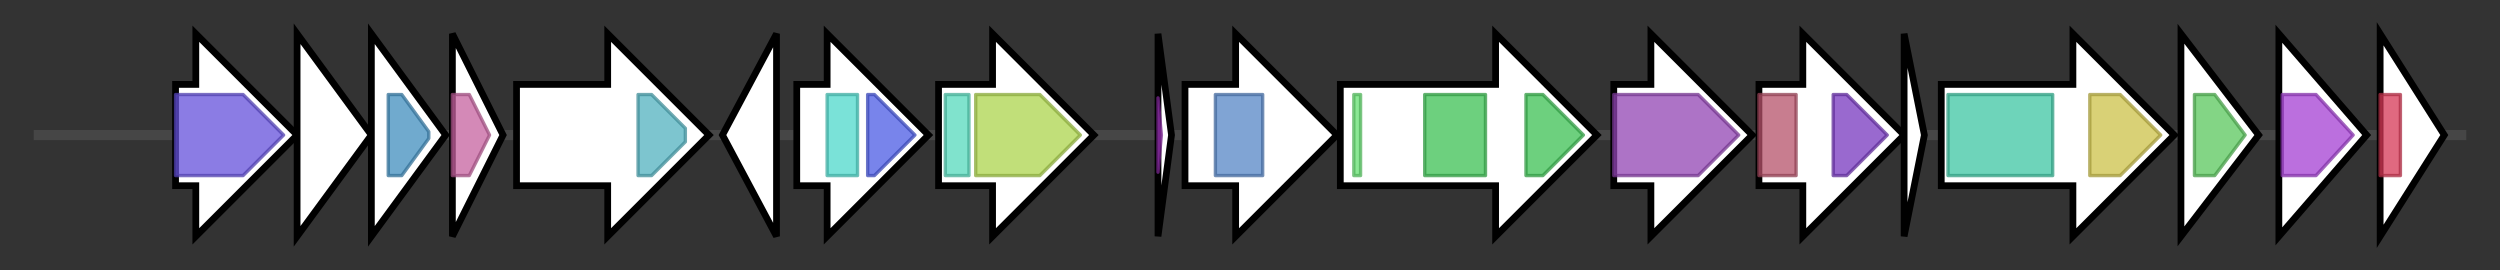 <svg version="1.1" baseProfile="full" xmlns="http://www.w3.org/2000/svg" width="740.5" height="80">
	<rect width="100%" height="100%" fill="#333333" stroke="none"/>
	<g>
		<line x1="10" y1="40.0" x2="730.5" y2="40.0" style="stroke:rgb(70,70,70); stroke-width:3 "/>
		<g>
			<title> (ctg8_19)</title>
			<polygon class=" (ctg8_19)" points="52,25 58,25 58,10 88,40 58,70 58,55 52,55" fill="rgb(255,255,255)" fill-opacity="1.0" stroke="rgb(0,0,0)" stroke-width="2"  />
			<g>
				<title>Spore_permease (PF03845)
"Spore germination protein"</title>
				<polygon class="PF03845" points="52,28 72,28 84,40 84,40 72,52 52,52" stroke-linejoin="round" width="32" height="24" fill="rgb(100,81,219)" stroke="rgb(80,64,175)" stroke-width="1" opacity="0.75" />
			</g>
		</g>
		<g>
			<title> (ctg8_20)</title>
			<polygon class=" (ctg8_20)" points="88,10 110,40 88,70" fill="rgb(255,255,255)" fill-opacity="1.0" stroke="rgb(0,0,0)" stroke-width="2"  />
		</g>
		<g>
			<title> (ctg8_21)</title>
			<polygon class=" (ctg8_21)" points="110,10 132,40 110,70" fill="rgb(255,255,255)" fill-opacity="1.0" stroke="rgb(0,0,0)" stroke-width="2"  />
			<g>
				<title>Spore_II_R (PF09551)
"Stage II sporulation protein R (spore_II_R)"</title>
				<polygon class="PF09551" points="115,28 119,28 127,39 127,41 119,52 115,52" stroke-linejoin="round" width="12" height="24" fill="rgb(65,141,189)" stroke="rgb(51,112,151)" stroke-width="1" opacity="0.75" />
			</g>
		</g>
		<g>
			<title> (ctg8_22)</title>
			<polygon class=" (ctg8_22)" points="134,10 149,40 134,70" fill="rgb(255,255,255)" fill-opacity="1.0" stroke="rgb(0,0,0)" stroke-width="2"  />
			<g>
				<title>DUF1934 (PF09148)
"Domain of unknown function (DUF1934)"</title>
				<polygon class="PF09148" points="134,28 139,28 145,40 139,52 134,52" stroke-linejoin="round" width="12" height="24" fill="rgb(197,98,159)" stroke="rgb(157,78,127)" stroke-width="1" opacity="0.75" />
			</g>
		</g>
		<g>
			<title> (ctg8_23)</title>
			<polygon class=" (ctg8_23)" points="153,25 180,25 180,10 210,40 180,70 180,55 153,55" fill="rgb(255,255,255)" fill-opacity="1.0" stroke="rgb(0,0,0)" stroke-width="2"  />
			<g>
				<title>MCPsignal (PF00015)
"Methyl-accepting chemotaxis protein (MCP) signalling domain"</title>
				<polygon class="PF00015" points="189,28 193,28 203,38 203,42 193,52 189,52" stroke-linejoin="round" width="14" height="24" fill="rgb(82,177,191)" stroke="rgb(65,141,152)" stroke-width="1" opacity="0.75" />
			</g>
		</g>
		<g>
			<title> (ctg8_24)</title>
			<polygon class=" (ctg8_24)" points="214,40 230,10 230,70" fill="rgb(255,255,255)" fill-opacity="1.0" stroke="rgb(0,0,0)" stroke-width="2"  />
		</g>
		<g>
			<title> (ctg8_25)</title>
			<polygon class=" (ctg8_25)" points="236,25 245,25 245,10 275,40 245,70 245,55 236,55" fill="rgb(255,255,255)" fill-opacity="1.0" stroke="rgb(0,0,0)" stroke-width="2"  />
			<g>
				<title>FKBP_C (PF00254)
"FKBP-type peptidyl-prolyl cis-trans isomerase"</title>
				<rect class="PF00254" x="245" y="28" stroke-linejoin="round" width="9" height="24" fill="rgb(78,216,202)" stroke="rgb(62,172,161)" stroke-width="1" opacity="0.75" />
			</g>
			<g>
				<title>Trigger_C (PF05698)
"Bacterial trigger factor protein (TF) C-terminus"</title>
				<polygon class="PF05698" points="257,28 259,28 271,40 259,52 257,52" stroke-linejoin="round" width="16" height="24" fill="rgb(75,91,228)" stroke="rgb(59,72,182)" stroke-width="1" opacity="0.75" />
			</g>
		</g>
		<g>
			<title> (ctg8_26)</title>
			<polygon class=" (ctg8_26)" points="278,25 294,25 294,10 324,40 294,70 294,55 278,55" fill="rgb(255,255,255)" fill-opacity="1.0" stroke="rgb(0,0,0)" stroke-width="2"  />
			<g>
				<title>tRNA_anti-codon (PF01336)
"OB-fold nucleic acid binding domain"</title>
				<rect class="PF01336" x="280" y="28" stroke-linejoin="round" width="7" height="24" fill="rgb(85,217,188)" stroke="rgb(68,173,150)" stroke-width="1" opacity="0.75" />
			</g>
			<g>
				<title>tRNA-synt_2 (PF00152)
"tRNA synthetases class II (D, K and N)"</title>
				<polygon class="PF00152" points="289,28 308,28 320,40 308,52 289,52" stroke-linejoin="round" width="34" height="24" fill="rgb(172,212,76)" stroke="rgb(137,169,60)" stroke-width="1" opacity="0.75" />
			</g>
		</g>
		<g>
			<title> (ctg8_27)</title>
			<polygon class=" (ctg8_27)" points="343,10 347,40 343,70" fill="rgb(255,255,255)" fill-opacity="1.0" stroke="rgb(0,0,0)" stroke-width="2"  />
			<g>
				<title>SCIFF (PF13165)
"Six-cysteine peptide SCIFF"</title>
				<polygon class="PF13165" points="343,29 344,40 343,51" stroke-linejoin="round" width="4" height="24" fill="rgb(153,48,181)" stroke="rgb(122,38,144)" stroke-width="1" opacity="0.75" />
			</g>
		</g>
		<g>
			<title> (ctg8_28)</title>
			<polygon class=" (ctg8_28)" points="351,25 366,25 366,10 396,40 366,70 366,55 351,55" fill="rgb(255,255,255)" fill-opacity="1.0" stroke="rgb(0,0,0)" stroke-width="2"  />
			<g>
				<title>Fer4_12 (PF13353)
"4Fe-4S single cluster domain"</title>
				<rect class="PF13353" x="360" y="28" stroke-linejoin="round" width="14" height="24" fill="rgb(86,133,197)" stroke="rgb(68,106,157)" stroke-width="1" opacity="0.75" />
			</g>
		</g>
		<g>
			<title> (ctg8_29)</title>
			<polygon class=" (ctg8_29)" points="397,25 443,25 443,10 473,40 443,70 443,55 397,55" fill="rgb(255,255,255)" fill-opacity="1.0" stroke="rgb(0,0,0)" stroke-width="2"  />
			<g>
				<title>Sec_GG (PF07549)
"SecD/SecF GG Motif"</title>
				<rect class="PF07549" x="401" y="28" stroke-linejoin="round" width="2" height="24" fill="rgb(100,222,112)" stroke="rgb(80,177,89)" stroke-width="1" opacity="0.75" />
			</g>
			<g>
				<title>SecD_SecF (PF02355)
"Protein export membrane protein"</title>
				<rect class="PF02355" x="422" y="28" stroke-linejoin="round" width="18" height="24" fill="rgb(61,192,83)" stroke="rgb(48,153,66)" stroke-width="1" opacity="0.75" />
			</g>
			<g>
				<title>SecD_SecF (PF02355)
"Protein export membrane protein"</title>
				<polygon class="PF02355" points="452,28 457,28 469,40 457,52 452,52" stroke-linejoin="round" width="19" height="24" fill="rgb(61,192,83)" stroke="rgb(48,153,66)" stroke-width="1" opacity="0.75" />
			</g>
		</g>
		<g>
			<title> (ctg8_30)</title>
			<polygon class=" (ctg8_30)" points="478,25 489,25 489,10 519,40 489,70 489,55 478,55" fill="rgb(255,255,255)" fill-opacity="1.0" stroke="rgb(0,0,0)" stroke-width="2"  />
			<g>
				<title>SHMT (PF00464)
"Serine hydroxymethyltransferase"</title>
				<polygon class="PF00464" points="478,28 503,28 515,40 515,40 503,52 478,52" stroke-linejoin="round" width="37" height="24" fill="rgb(145,68,179)" stroke="rgb(116,54,143)" stroke-width="1" opacity="0.75" />
			</g>
		</g>
		<g>
			<title> (ctg8_31)</title>
			<polygon class=" (ctg8_31)" points="521,25 534,25 534,10 564,40 534,70 534,55 521,55" fill="rgb(255,255,255)" fill-opacity="1.0" stroke="rgb(0,0,0)" stroke-width="2"  />
			<g>
				<title>Seryl_tRNA_N (PF02403)
"Seryl-tRNA synthetase N-terminal domain"</title>
				<rect class="PF02403" x="521" y="28" stroke-linejoin="round" width="11" height="24" fill="rgb(181,82,105)" stroke="rgb(144,65,83)" stroke-width="1" opacity="0.75" />
			</g>
			<g>
				<title>tRNA-synt_2b (PF00587)
"tRNA synthetase class II core domain (G, H, P, S and T)"</title>
				<polygon class="PF00587" points="543,28 547,28 559,40 547,52 543,52" stroke-linejoin="round" width="18" height="24" fill="rgb(119,55,190)" stroke="rgb(95,44,152)" stroke-width="1" opacity="0.75" />
			</g>
		</g>
		<g>
			<title> (ctg8_32)</title>
			<polygon class=" (ctg8_32)" points="564,10 570,40 564,70" fill="rgb(255,255,255)" fill-opacity="1.0" stroke="rgb(0,0,0)" stroke-width="2"  />
		</g>
		<g>
			<title> (ctg8_33)</title>
			<polygon class=" (ctg8_33)" points="575,25 614,25 614,10 644,40 614,70 614,55 575,55" fill="rgb(255,255,255)" fill-opacity="1.0" stroke="rgb(0,0,0)" stroke-width="2"  />
			<g>
				<title>PTS_EIIC (PF02378)
"Phosphotransferase system, EIIC"</title>
				<rect class="PF02378" x="577" y="28" stroke-linejoin="round" width="31" height="24" fill="rgb(62,197,163)" stroke="rgb(49,157,130)" stroke-width="1" opacity="0.75" />
			</g>
			<g>
				<title>EAL (PF00563)
"EAL domain"</title>
				<polygon class="PF00563" points="619,28 628,28 640,40 628,52 619,52" stroke-linejoin="round" width="23" height="24" fill="rgb(204,193,73)" stroke="rgb(163,154,58)" stroke-width="1" opacity="0.75" />
			</g>
		</g>
		<g>
			<title> (ctg8_34)</title>
			<polygon class=" (ctg8_34)" points="646,10 669,40 646,70" fill="rgb(255,255,255)" fill-opacity="1.0" stroke="rgb(0,0,0)" stroke-width="2"  />
			<g>
				<title>Zn_dep_PLPC (PF00882)
"Zinc dependent phospholipase C"</title>
				<polygon class="PF00882" points="650,28 656,28 665,40 665,40 656,52 650,52" stroke-linejoin="round" width="15" height="24" fill="rgb(89,198,92)" stroke="rgb(71,158,73)" stroke-width="1" opacity="0.75" />
			</g>
		</g>
		<g>
			<title> (ctg8_35)</title>
			<polygon class=" (ctg8_35)" points="675,10 701,40 675,70" fill="rgb(255,255,255)" fill-opacity="1.0" stroke="rgb(0,0,0)" stroke-width="2"  />
			<g>
				<title>ECH_1 (PF00378)
"Enoyl-CoA hydratase/isomerase"</title>
				<polygon class="PF00378" points="676,28 686,28 697,40 686,52 676,52" stroke-linejoin="round" width="25" height="24" fill="rgb(164,63,211)" stroke="rgb(131,50,168)" stroke-width="1" opacity="0.75" />
			</g>
		</g>
		<g>
			<title> (ctg8_36)</title>
			<polygon class=" (ctg8_36)" points="705,10 724,40 705,70" fill="rgb(255,255,255)" fill-opacity="1.0" stroke="rgb(0,0,0)" stroke-width="2"  />
			<g>
				<title>GntR (PF00392)
"Bacterial regulatory proteins, gntR family"</title>
				<rect class="PF00392" x="705" y="28" stroke-linejoin="round" width="6" height="24" fill="rgb(213,55,85)" stroke="rgb(170,44,67)" stroke-width="1" opacity="0.75" />
			</g>
		</g>
	</g>
</svg>
